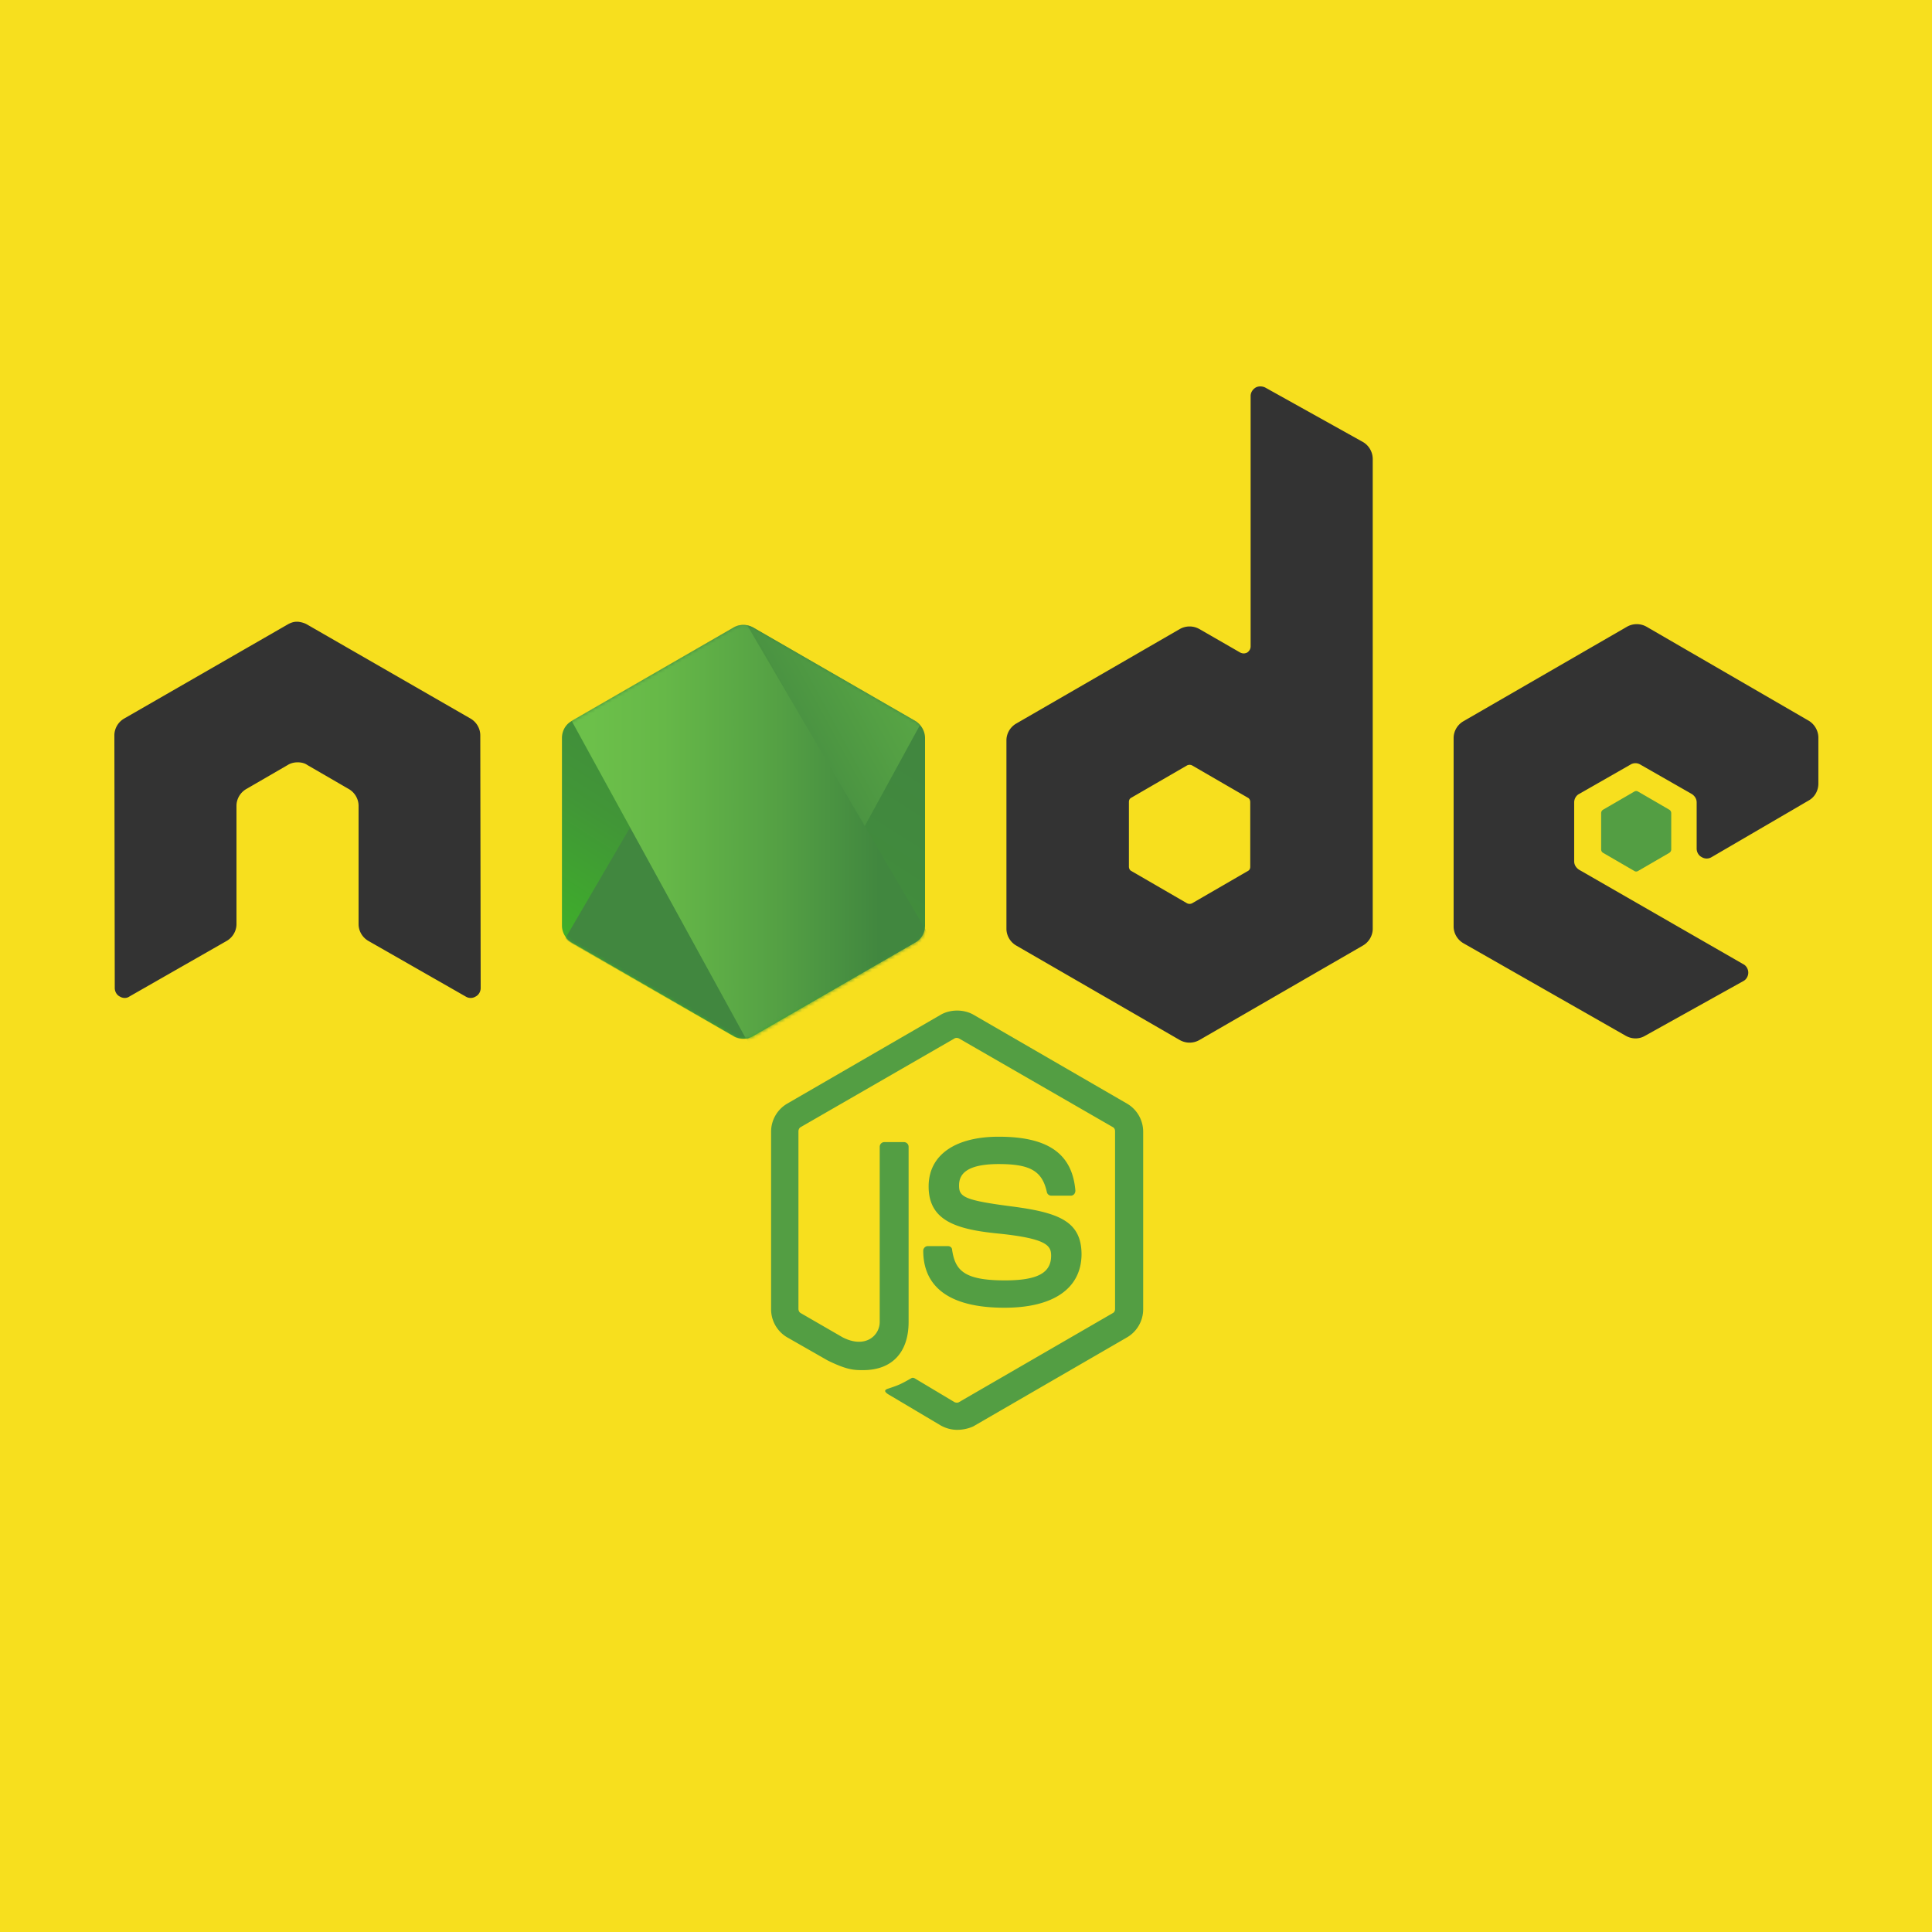 <svg xmlns="http://www.w3.org/2000/svg" xmlns:xlink="http://www.w3.org/1999/xlink" width="2500" height="2500" viewBox="0 0 512 512.068" preserveAspectRatio="xMidYMid"><defs><linearGradient x1="79.822" y1="21.347" x2="32.862" y2="105.422" id="prefix__b" gradientTransform="scale(.937 1.067)" gradientUnits="userSpaceOnUse"><stop stop-color="#41873F" offset="0%"/><stop stop-color="#418B3D" offset="32.88%"/><stop stop-color="#419637" offset="63.52%"/><stop stop-color="#3FA92D" offset="93.19%"/><stop stop-color="#3FAE2A" offset="100%"/></linearGradient><linearGradient x1="51.369" y1="64.595" x2="184.674" y2="-19.865" id="prefix__d" gradientTransform="scale(.926 1.08)" gradientUnits="userSpaceOnUse"><stop stop-color="#41873F" offset="13.76%"/><stop stop-color="#54A044" offset="40.32%"/><stop stop-color="#66B848" offset="71.36%"/><stop stop-color="#6CC04A" offset="90.81%"/></linearGradient><linearGradient x1="5.463" y1="1.396" x2="60.625" y2="1.396" id="prefix__e" gradientTransform="scale(1.632 .613)" gradientUnits="userSpaceOnUse"><stop stop-color="#6CC04A" offset="9.192%"/><stop stop-color="#66B848" offset="28.64%"/><stop stop-color="#54A044" offset="59.68%"/><stop stop-color="#41873F" offset="86.24%"/></linearGradient><linearGradient x1="-1.422" y1="66.99" x2="120.279" y2="66.99" id="prefix__f" gradientTransform="scale(.925 1.081)" gradientUnits="userSpaceOnUse"><stop stop-color="#6CC04A" offset="9.192%"/><stop stop-color="#66B848" offset="28.64%"/><stop stop-color="#54A044" offset="59.68%"/><stop stop-color="#41873F" offset="86.24%"/></linearGradient><linearGradient x1="117.947" y1="68.392" x2="169.562" y2="68.392" id="prefix__g" gradientTransform="scale(.655 1.527)" gradientUnits="userSpaceOnUse"><stop stop-color="#6CC04A" offset="9.192%"/><stop stop-color="#66B848" offset="28.64%"/><stop stop-color="#54A044" offset="59.68%"/><stop stop-color="#41873F" offset="86.24%"/></linearGradient><linearGradient x1="-1.039" y1="150.751" x2="87.897" y2="150.751" id="prefix__h" gradientTransform="scale(1.266 .79)" gradientUnits="userSpaceOnUse"><stop stop-color="#6CC04A" offset="9.192%"/><stop stop-color="#66B848" offset="28.64%"/><stop stop-color="#54A044" offset="59.68%"/><stop stop-color="#41873F" offset="86.24%"/></linearGradient><linearGradient x1="100.854" y1="37.182" x2="46.004" y2="216.513" id="prefix__i" gradientTransform="scale(1.266 .79)" gradientUnits="userSpaceOnUse"><stop stop-color="#41873F" offset="0%"/><stop stop-color="#418B3D" offset="32.88%"/><stop stop-color="#419637" offset="63.52%"/><stop stop-color="#3FA92D" offset="93.19%"/><stop stop-color="#3FAE2A" offset="100%"/></linearGradient><path id="prefix__a" d="M57.903 1.85a5.957 5.957 0 00-5.894 0L3.352 29.933c-1.85 1.04-2.89 3.005-2.89 5.085v56.286c0 2.08 1.156 4.045 2.89 5.085l48.657 28.085a5.957 5.957 0 005.894 0l48.658-28.085c1.849-1.04 2.89-3.005 2.89-5.085V35.019c0-2.08-1.157-4.045-2.89-5.085z"/></defs><path d="M-.034 0h512.068v512.068H-.034z" fill="#f7df1e"/><g fill="none"><path d="M253.649 378.97c-1.53 0-2.96-.408-4.288-1.123l-13.577-8.064c-2.042-1.124-1.021-1.532-.408-1.736 2.756-.918 3.266-1.123 6.125-2.756.306-.205.715-.102 1.02.102l10.414 6.227c.408.204.919.204 1.224 0l40.734-23.582c.408-.204.613-.613.613-1.123v-47.062c0-.512-.205-.919-.613-1.124l-40.734-23.48c-.408-.205-.918-.205-1.224 0l-40.733 23.48c-.408.204-.613.715-.613 1.123v47.062c0 .41.205.919.613 1.124l11.128 6.431c6.023 3.062 9.8-.51 9.8-4.083v-46.45c0-.613.51-1.226 1.225-1.226h5.206c.613 0 1.225.51 1.225 1.225v46.45c0 8.065-4.39 12.762-12.046 12.762-2.348 0-4.185 0-9.392-2.553l-10.72-6.125a8.615 8.615 0 01-4.287-7.452v-47.063a8.615 8.615 0 014.288-7.452l40.732-23.582c2.553-1.43 6.024-1.43 8.576 0l40.733 23.582a8.616 8.616 0 014.288 7.452v47.063a8.616 8.616 0 01-4.288 7.452l-40.733 23.582c-1.327.613-2.858.92-4.287.92zm12.557-32.361c-17.865 0-21.54-8.167-21.54-15.11 0-.612.51-1.224 1.225-1.224h5.308c.613 0 1.123.408 1.123 1.02.817 5.41 3.165 8.065 13.986 8.065 8.575 0 12.252-1.94 12.252-6.534 0-2.654-1.022-4.593-14.395-5.92-11.128-1.124-18.07-3.573-18.07-12.455 0-8.27 6.943-13.17 18.58-13.17 13.067 0 19.499 4.493 20.316 14.292 0 .307-.102.613-.307.92-.204.203-.51.408-.817.408h-5.308c-.51 0-1.021-.409-1.123-.92-1.225-5.613-4.39-7.452-12.76-7.452-9.393 0-10.517 3.268-10.517 5.717 0 2.961 1.328 3.88 13.987 5.513 12.557 1.634 18.478 3.982 18.478 12.76-.102 8.985-7.452 14.09-20.418 14.09z" fill="#539e43"/><path d="M127.264 194.906c0-1.837-1.02-3.574-2.654-4.492l-43.285-24.91c-.716-.409-1.532-.613-2.348-.715h-.41c-.815 0-1.632.306-2.347.715l-43.285 24.91c-1.634.918-2.655 2.654-2.655 4.492l.103 66.97c0 .918.51 1.837 1.327 2.246.817.51 1.837.51 2.552 0L59.99 249.42c1.633-.919 2.654-2.655 2.654-4.492v-31.341c0-1.837 1.02-3.573 2.654-4.492l10.923-6.33c.817-.51 1.736-.715 2.654-.715.92 0 1.838.205 2.553.716l10.923 6.33c1.634.918 2.654 2.653 2.654 4.49v31.342c0 1.837 1.021 3.573 2.655 4.492l25.726 14.7c.817.511 1.837.511 2.654 0 .817-.408 1.328-1.327 1.328-2.246zM335.32 102.72c-.816-.409-1.838-.409-2.553 0-.816.51-1.327 1.327-1.327 2.246v66.358c0 .612-.305 1.224-.918 1.633-.612.305-1.226.305-1.838 0l-10.821-6.227a5.262 5.262 0 00-5.207 0l-43.285 25.011c-1.634.919-2.655 2.654-2.655 4.492v49.92c0 1.838 1.021 3.574 2.655 4.493l43.285 25.011a5.262 5.262 0 005.207 0l43.285-25.011c1.634-.919 2.655-2.654 2.655-4.493V121.71c0-1.94-1.021-3.675-2.655-4.594l-25.827-14.395zm-3.981 126.998c0 .51-.204.918-.613 1.122l-14.803 8.576a1.514 1.514 0 01-1.327 0l-14.803-8.576c-.409-.204-.613-.714-.613-1.122v-17.151c0-.51.204-.919.613-1.123l14.803-8.576a1.514 1.514 0 011.327 0l14.803 8.576c.409.203.613.715.613 1.123zm148.027-17.56c1.634-.918 2.553-2.654 2.553-4.492v-12.148c0-1.837-1.022-3.573-2.553-4.491l-42.979-24.91a5.262 5.262 0 00-5.206 0l-43.285 25.011c-1.635.919-2.655 2.654-2.655 4.493v49.92c0 1.838 1.02 3.573 2.655 4.492l42.978 24.5c1.634.92 3.573.92 5.105 0l26.032-14.494c.817-.41 1.327-1.328 1.327-2.246 0-.919-.51-1.838-1.327-2.247l-43.49-25.011c-.816-.51-1.326-1.327-1.326-2.245v-15.62c0-.919.51-1.837 1.326-2.246l13.579-7.76a2.492 2.492 0 012.654 0l13.577 7.76c.817.51 1.328 1.327 1.328 2.246v12.25c0 .92.51 1.838 1.326 2.246.817.51 1.838.51 2.655 0z" fill="#333"/><path d="M433.12 209.81a.927.927 0 011.02 0l8.27 4.799c.307.203.51.51.51.919v9.596c0 .408-.203.714-.51.918l-8.27 4.798a.927.927 0 01-1.02 0l-8.269-4.798c-.306-.204-.51-.51-.51-.918v-9.596c0-.41.204-.716.51-.92z" fill="#539e43"/><g transform="translate(148.499 164.687) scale(.883)"><mask id="prefix__c" fill="#fff"><use xlink:href="#prefix__a" width="100%" height="100%"/></mask><use fill="url(#prefix__b)" xlink:href="#prefix__a" width="100%" height="100%"/><g mask="url(#prefix__c)"><path d="M51.893 1.85L3.121 29.933C1.27 30.974 0 32.94 0 35.02v56.286c0 1.387.578 2.658 1.502 3.698L56.285 1.156c-1.387-.231-3.005-.116-4.392.693zm4.739 123.203c.462-.116.925-.347 1.387-.578l48.773-28.085c1.85-1.04 3.005-3.005 3.005-5.085V35.019c0-1.502-.694-3.005-1.734-4.045l-51.43 94.079z"/><path d="M106.676 29.934L57.788 1.85a8.025 8.025 0 00-1.503-.578L1.502 95.12a6.082 6.082 0 001.619 1.387l48.888 28.085c1.387.809 3.005 1.04 4.507.577l51.432-94.078c-.347-.462-.81-.81-1.272-1.156z" fill="url(#prefix__d)"/></g><g mask="url(#prefix__c)"><path d="M109.797 91.305V35.019c0-2.08-1.271-4.045-3.12-5.085L57.786 1.85a5.106 5.106 0 00-1.848-.693l53.511 91.42c.231-.347.347-.809.347-1.271zM3.12 29.934C1.272 30.974 0 32.94 0 35.02v56.286c0 2.08 1.387 4.045 3.12 5.085l48.889 28.085c1.156.693 2.427.925 3.814.693L3.467 29.818l-.346.116z"/><path fill="url(#prefix__e)" fill-rule="evenodd" d="M50.391.809l-.693.347h.924z" transform="translate(0 -9.246)"/><path d="M106.792 105.636c1.387-.809 2.427-2.196 2.89-3.698L56.053 10.402c-1.387-.231-2.89-.116-4.16.693L3.351 39.065l52.355 95.465a8.057 8.057 0 002.196-.693l48.889-28.2z" fill="url(#prefix__f)" fill-rule="evenodd" transform="translate(0 -9.246)"/><path fill="url(#prefix__g)" fill-rule="evenodd" d="M111.3 104.712l-.347-.578v.809l.346-.231z" transform="translate(0 -9.246)"/><path d="M106.792 105.636l-48.773 28.085a6.973 6.973 0 01-2.196.693l.925 1.734 54.089-31.32v-.694l-1.387-2.312c-.231 1.618-1.271 3.005-2.658 3.814z" fill="url(#prefix__h)" fill-rule="evenodd" transform="translate(0 -9.246)"/><path d="M106.792 105.636l-48.773 28.085a6.973 6.973 0 01-2.196.693l.925 1.734 54.089-31.32v-.694l-1.387-2.312c-.231 1.618-1.271 3.005-2.658 3.814z" fill="url(#prefix__i)" fill-rule="evenodd" transform="translate(0 -9.246)"/></g></g></g></svg>
